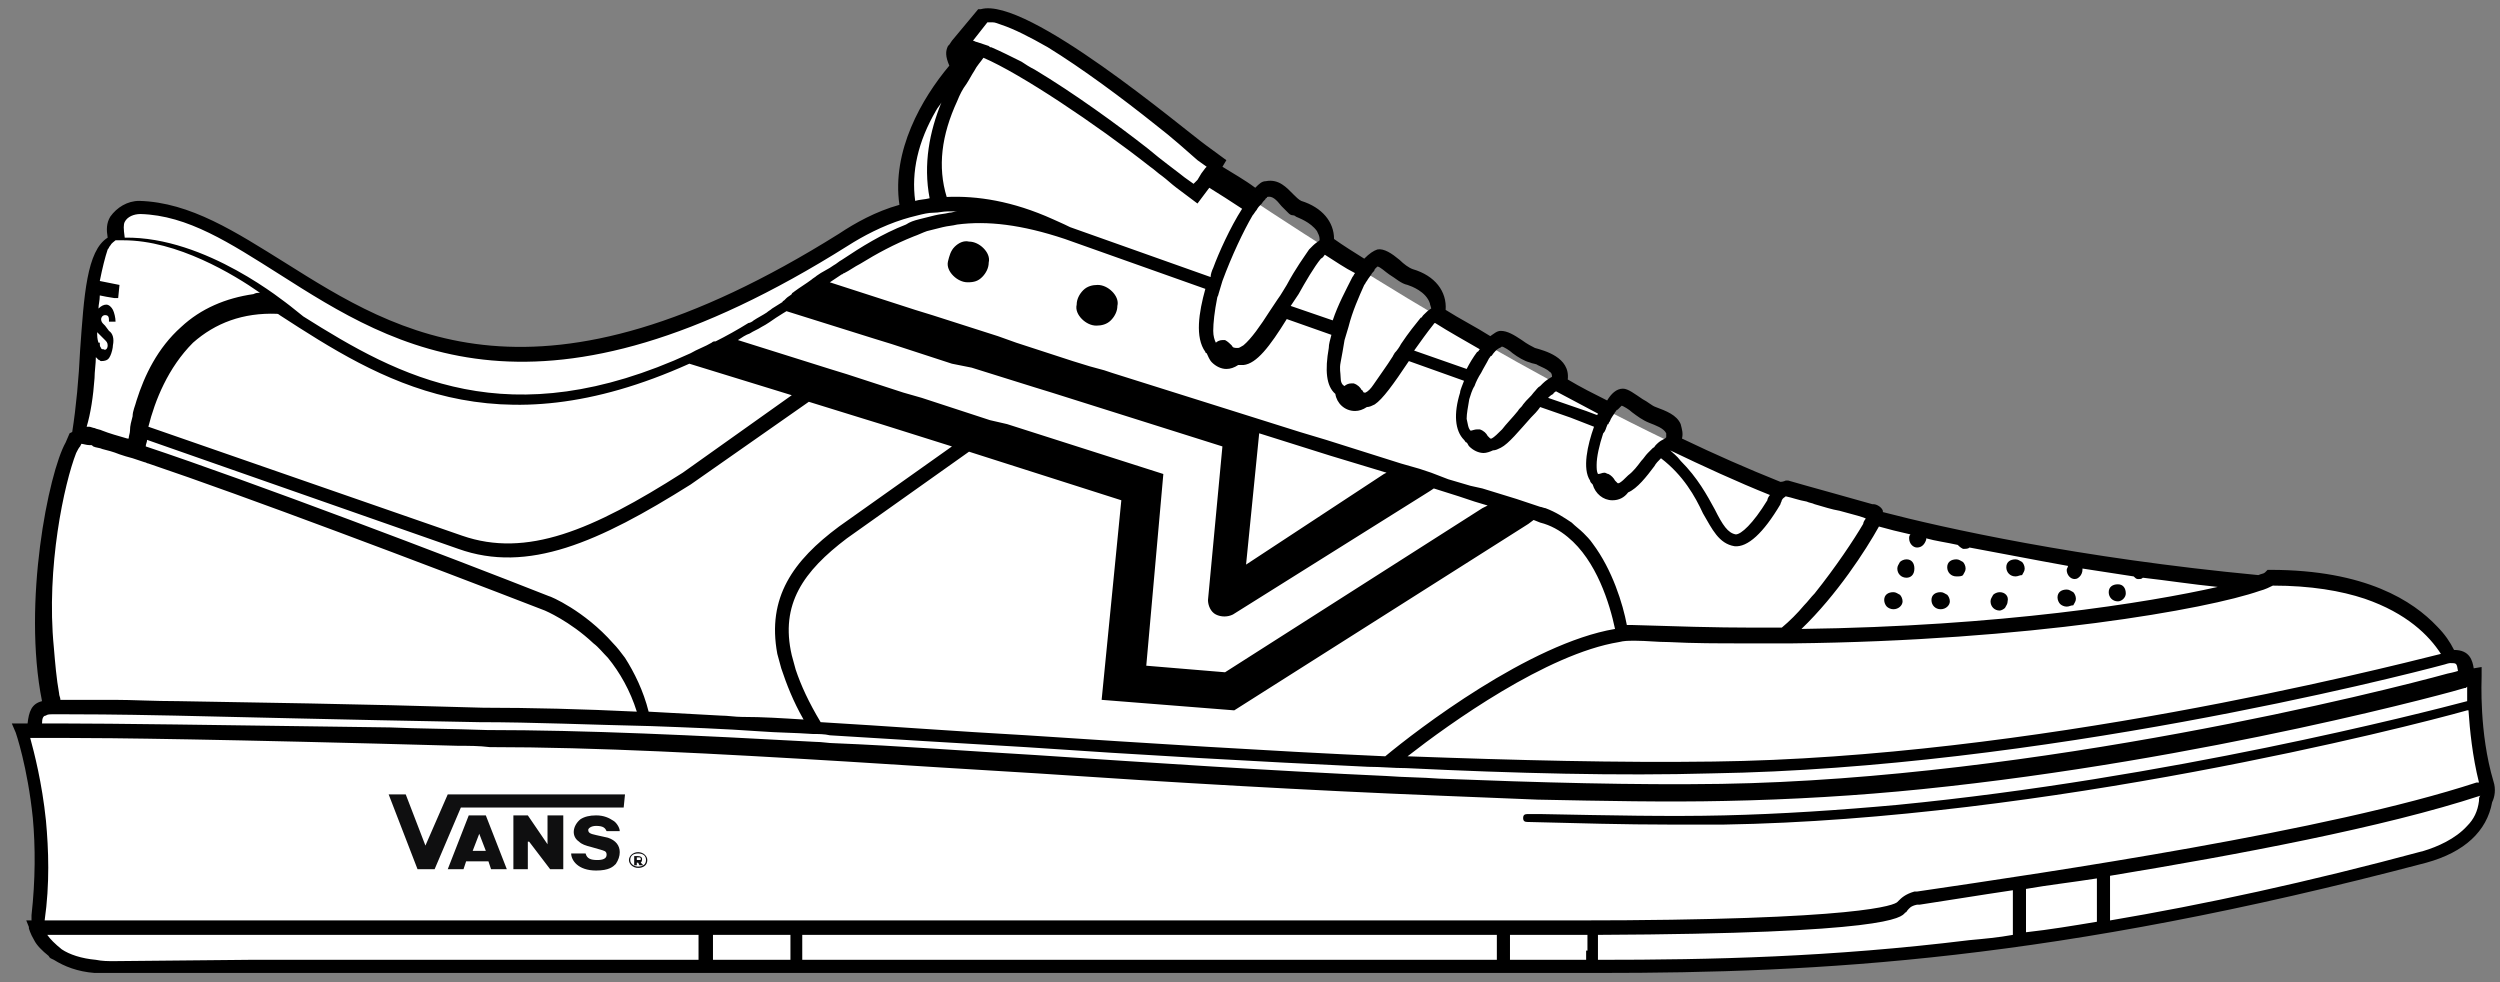 <svg xmlns="http://www.w3.org/2000/svg" id="i-shoe-style-lowland" viewBox="0 0 190.4 74.8"><rect x="0" y="0" width="190.4" height="74.8" fill="#808080" stroke="none"/><path d="M189.4 59.7c-1.2-4-.9-8.2-.9-8.2l-.5.1c-.1-.7 0-1.6-1.2-1.5h-.1c-1.2-2.4-4.5-6.1-13.7-6.1-.1.1-.4.2-.9.4-14.3-1.4-25-3.8-29.2-4.9.2-.4-.1-.4-.4-.5-.3-.1-6.4-1.8-6.4-1.8s-.2.1-.5.2c-15-6.1-31.6-16.3-43.4-24.3l.4-.5-1.1-.8C88.7 9.2 77.6.3 74.9 1.2l-2 2.4c.3-.2.8-.2 1.4 0-2.1 2.2-6.1 7.1-5.1 12.3-1.9.5-3.5 1.4-4.9 2.3-33.1 20.8-40.9-2-53.6-2.5-1.1 0-2.4 1-1.7 2.4v.1h-.1c-2.6.7-1.8 9.2-2.9 15h-.3l-.2.6C4.3 36 2.1 46.3 3.9 53.9c-1 0-1.2.4-1.2 1.8h-1s1.1 3.1 1.4 7.7v.4c.1 2.1.1 4.4-.3 6.8.1.6.6 1.4 1.6 2 .7.5 1.6.9 3 1 .4.1.9.1 1.4.1h110.3c17.8.1 35.8-.5 65.6-8.4 2-.5 4.4-1.8 4.6-4.3.2-.5.2-.9.1-1.3z" fill="#fff"></path><path d="M189.9 59.5c-1.1-3.7-.9-7.7-.9-8v-.7l-.6.1c-.1-.6-.3-1.4-1.5-1.4-.3-.6-.7-1.2-1.3-1.8-1.8-1.9-5.4-4.3-12.7-4.3h-.2l-.2.2c-.1.1-.3.1-.5.2-13.7-1.3-24-3.6-28.6-4.8v-.1c-.1-.3-.5-.5-.7-.5h-.1c-.3-.1-5.4-1.5-6.4-1.8h-.2s-.2.1-.4.1c-2.5-1-5-2.1-7.5-3.3.1-.4 0-.7-.1-1.1-.3-.7-1.1-1-1.9-1.3-.3-.1-.6-.4-1-.6-.6-.4-1.1-.8-1.5-.8-.5 0-.9.4-1.2.9-1-.5-2-1-3-1.6.2-1.7-1.8-2.2-2.5-2.4-.2-.1-.6-.3-1-.6-.6-.4-1.1-.7-1.6-.7-.3 0-.5.2-.8.4-1.1-.7-2.3-1.3-3.4-2 .1-1.4-.8-2.6-2.5-3.1-.3-.1-.7-.4-1-.7-.6-.5-1.2-.9-1.7-.8-.3.1-.6.3-1 .7-.8-.5-1.6-1-2.3-1.5 0-1.3-.9-2.4-2.5-2.9-.2-.1-.4-.3-.6-.5-.5-.5-1.1-1.2-2.1-1-.3 0-.5.2-.8.5-.8-.6-1.7-1.1-2.5-1.6l.3-.5-1.5-1.1C90.1 9.8 78.2-.3 74.7.7h-.2l-2 2.4-.2.3-.1.1c-.2.4-.2.8.1 1.5-2.1 2.5-4.4 6.5-3.8 10.6-1.8.5-3.4 1.4-4.6 2.2-23 14.4-33.6 7.6-42.2 2.2-3.7-2.3-7.2-4.6-11.1-4.7-.9 0-1.7.5-2.2 1.2-.3.5-.3 1-.2 1.6-1.6 1-1.8 4.4-2.1 8.6-.1 2.1-.3 4.3-.6 6.2l-.2.1-.3.7C3.7 36 1.7 45.9 3.2 53.4c-.8.2-1 .8-1.1 1.7H.9l.3.7s.9 2.6 1.3 6.5c.2 2.2.2 4.7-.1 7.4v.4H2l.2.5v.1s.1.4.4.9c.2.4.6.8 1.1 1.2.1.2.2.2.4.3.8.5 1.8.9 3.1 1h114.6c16.7 0 34.6-.9 63-8.4 2.9-.8 4.6-2.4 5-4.6.2-.4.3-1 .1-1.6zM172.1 45c.4-.1.8-.3 1-.4 2.9 0 5.2.4 7 1 3.2 1.1 4.9 2.8 5.8 4.2-4.8 1.2-31.2 7.9-55.4 8.2-7.2.1-15.1-.1-23.3-.4 3.2-2.5 10.6-7.8 16.1-8.7.4-.1.7-.1 1.1-.1h.2c.8 0 1.6.1 2.5.1 1.9.1 3.8.1 5.7.1h3.7c18.1-.2 31.6-2.6 35.6-4zm-79.5 1.8c.4.2.9.2 1.3 0l15-9.4.3-.2 1.9.6 1.2.4 1 .3-.4.2-19.6 12.5-6-.5 1.3-14.6-11.9-3.8-1.3-.3-5.2-1.7-1.4-.4-4.3-1.4-1.3-.4-7-2.2c.3-.2.6-.4.9-.5.3-.2.6-.3.9-.5.4-.2.8-.5 1.1-.7.3-.2.8-.5.8-.5l6.7 2.1 1.3.4 4.6 1.5 1.5.3 4.8 1.5 1.3.4 13 4.1L92 45.7c0 .4.2.9.6 1.1zm2.3-3.8l1-10 5.4 1.7 4.3 1.3-.2.1L94.9 43zM60.3 30.1L52 36c-6.9 4.4-11.9 6.5-16.8 4.8l-23.9-8.3c.5-2 1.5-4.5 3.4-6.4 1.7-1.5 3.8-2.3 6.4-2.2.1 0 .2.1.2.1 7.7 5 16.3 10.4 31.2 3.7l7.8 2.4zM34.9 41.8c5.3 1.9 10.7-.5 17.7-4.9l9-6.3 4.2 1.3 1.3.4 5.4 1.7-8.6 6.1c-3.5 2.6-5.5 5.4-4.7 9.7.1.4.2.7.3 1.1.4 1.2.9 2.5 1.7 3.9-1.6-.1-3.1-.2-4.7-.2-.5 0-1.1-.1-1.6-.1-1.9-.1-3.7-.2-5.5-.3-.4-1.6-1.1-3-1.8-4.1-.3-.4-.6-.8-.9-1.1-2.2-2.5-4.8-3.6-4.9-3.6-7.6-3-22.6-8.7-30.7-11.4 0-.2.1-.3.1-.5l23.7 8.3zM60.6 51c-.1-.4-.2-.7-.3-1.1-.9-3.9.9-6.4 4.2-8.9l9.3-6.6 11.6 3.7-1.5 15.2 10.1.8 22.4-14.2.4-.3.5.2c.8.2 1.5.6 2.1 1.1 2.2 1.8 3.2 5.1 3.6 7-6.5 1.1-15.1 7.7-17.5 9.7-8.9-.4-18.2-1-27.3-1.6-5.4-.3-10.6-.7-15.7-1-.9-1.5-1.5-2.8-1.9-4zm82.5-10.9c.7.2 1.5.4 2.4.6-.1.1-.1.2-.1.3 0 .4.3.7.6.7.4 0 .6-.3.7-.6V41c.7.2 1.5.3 2.4.5.1.1.2.2.4.3h.1c.1 0 .3 0 .4-.1 2.2.4 4.7.9 7.5 1.4 0 .1-.1.2-.1.3 0 .4.3.7.6.7.2 0 .3-.1.4-.2.1-.1.2-.3.2-.5v-.1l3.9.6c.1.1.2.2.3.2h.1c.1 0 .2 0 .3-.1 1.8.2 3.7.5 5.7.7-5.3 1.2-16.5 3-31.7 3.2 2.7-2.6 4.9-6 5.9-7.8zm-7.4-2c.1-.1.1-.1 0 0 .1-.2.2-.2.3-.3.5.1 1 .3 1.6.4.2.1.4.1.6.2.7.2 1.3.4 1.9.5 1.1.3 1.9.5 2 .6-.1.1-.2.3-.2.4-.7 1.2-2.1 3.3-3.7 5.3-.3.3-.5.6-.8.9-.5.6-1.1 1.2-1.7 1.7h-2.1c-3 0-6.1-.1-9.3-.2h-.4c-.3-1.6-1.1-4.2-2.6-6.2-.2-.3-.5-.6-.7-.8-.3-.3-.6-.5-.9-.8-.6-.4-1.2-.8-2-1.1-.1 0-.3-.1-.4-.1l-1.8-.6-2.6-.8-.9-.2-1.7-.5-1.3-.5-.9-.3-.7-.2-.7-.2-5.7-1.8-2-.6-14.3-4.5-.6-.2-1.1-.3-1.3-.4-4.3-1.4-1.4-.5-5-1.6-1.3-.4-6.5-2.1.9-.6c.1 0 .1-.1.2-.1.4-.2.8-.5 1.2-.7 1.3-.8 2.6-1.5 4.1-2.1.3-.1.7-.3 1-.4l1.2-.3c.4-.1.7-.1 1.1-.2 2.3-.3 4.9 0 8.2 1.1L91.8 22c-.5 1.8-.8 3.7 0 4.8 0 0 0 .1.1.1.1.2.2.5.4.7.3.3.7.5 1.1.5.3 0 .6-.1.9-.3h.4c1-.1 2-1.4 3.3-3.5l3.4 1.2c-.1.4-.2.7-.2 1-.3 1.7-.2 2.9.5 3.5.1.7.7 1.3 1.5 1.3.3 0 .6-.1.9-.3.2 0 .4-.1.6-.2.6-.4 1.4-1.5 2.6-3.3l4.2 1.5c-.1.3-.3.7-.3.9-.5 1.6-.4 2.9.3 3.6.1.1.1.2.2.2.1.1.1.2.2.3.3.3.7.5 1.1.5.2 0 .5-.1.7-.2.2 0 .4-.1.6-.2.6-.3 1.4-1.3 2.3-2.3.2-.2.5-.5.7-.8l2.3.8 1.8.7c-.5 1.4-.9 3.2-.3 4.1 0 .1.1.2.2.3.2.7.8 1.2 1.5 1.2.5 0 .9-.2 1.2-.6.7-.3 1.4-1.2 2-2 .1-.2.3-.4.5-.6 1.7 1.3 2.6 2.9 3.2 4.2.7 1.2 1.2 2.3 2.4 2.5 1 .1 2.2-1 3.5-3.2 0-.1.1-.2.1-.3zm-8.5-3.8c2.5 1.2 5.1 2.4 7.6 3.4-.1.1-.2.3-.2.4-1.1 1.8-2 2.6-2.4 2.6-.6-.1-1-.7-1.6-1.9-.6-1.1-1.3-2.4-2.6-3.7-.3-.4-.6-.6-.8-.8-.1 0-.1 0 0 0zm-4.8-1.9s0-.1.1-.1c0-.1.1-.2.1-.2.1-.3.3-.5.4-.7.1-.1.1-.2.2-.2l.3-.3c.1 0 .6.3.8.5.4.3.8.6 1.3.8.5.2 1.1.4 1.3.8V33.3l-.1.1c-.2.1-.4.2-.6.4l-.1.1c-.1.1-.1.2-.2.2l-.4.4c-.2.2-.3.4-.5.6-.3.4-.6.8-1 1.1-.3.3-.5.5-.7.6h-.1l-.2-.2c-.1-.2-.3-.4-.5-.5-.1 0-.2-.1-.3-.1-.2 0-.3.1-.5.1-.1-.2-.1-.4-.1-.7 0-.6.2-1.5.5-2.4.2-.2.2-.4.3-.6zm-3.9-2.6c1.1.6 2.1 1.1 3.2 1.7 0 0 0 .1-.1.1l-.8-.3-2.9-1c.1-.1.2-.2.4-.3 0-.1.1-.1.2-.2zm-5.1-2.5c.1-.1.1-.2.2-.2.2-.3.4-.5.6-.6.1 0 .1-.1.2-.1s.6.3.8.5c.4.3.9.6 1.3.7.2.1.5.1.6.2.4.2.7.3.9.5.2.1.2.3.2.4-.2.1-.5.3-.7.5l-.2.2c-.2.1-.3.3-.5.5-.2.3-.5.5-.8.9-.1.2-.3.3-.4.5-.4.5-.9 1-1.2 1.4-.3.3-.6.6-.8.7h-.1l-.2-.2c-.1-.2-.3-.4-.6-.5h-.2c-.2 0-.4.1-.5.1-.2-.2-.2-.5-.3-.9 0-.4.1-.9.2-1.5.1-.3.2-.7.4-1 .1-.3.3-.7.5-1 .2-.4.4-.7.6-1.1zm-4.1-2.7c1.1.7 2.2 1.3 3.4 2-.1.1-.1.2-.2.2-.3.4-.6.9-.8 1.3l-4-1.4c.5-.7 1-1.4 1.4-1.9.1-.1.1-.2.2-.2zm-5.4-2.9c.1-.1.1-.2.2-.3.1-.2.3-.4.4-.6.1-.1.2-.2.2-.3l.2-.2c.2 0 .6.4.9.6.5.3.9.7 1.4.8.3.1 1.4.5 1.7 1.4 0 .1.1.3.1.4-.2.1-.4.3-.6.5-.1.1-.1.2-.2.2-.4.5-.9 1.1-1.5 2-.1.2-.3.5-.5.7 0 .1-.1.1-.1.2-.5.8-1.1 1.6-1.5 2.2-.2.3-.4.5-.6.6h-.1c-.1 0-.1-.2-.2-.2-.1-.2-.3-.4-.6-.5h-.2c-.2 0-.4.1-.5.2-.2-.1-.3-.3-.3-.7 0-.3-.1-.6 0-1.1.1-.5.2-1.1.3-1.7.1-.3.2-.7.3-1 .3-1.2.8-2.3 1.2-3.2zm-3-2.3c.8.5 1.5 1 2.3 1.4-.1.1-.1.2-.2.3-.5 1-1.1 2.1-1.5 3.3l-3.2-1.1.6-.9c.5-.9 1.2-2.1 1.7-2.7.2-.1.2-.2.3-.3zM95.7 16c.1-.2.2-.3.4-.5.1-.2.3-.3.3-.4 0 0 .1 0 .1-.1.4-.1.7.2 1.1.7l.5.5c.1.1.2.2.4.2.1 0 .2.1.2.1.2.1 1.1.4 1.6 1.1.1.2.2.4.2.6v.1c-.1.1-.3.2-.5.4l-.3.3c-.4.6-1 1.4-1.7 2.7-.2.3-.4.7-.7 1.1l-.6.9c-.7 1.1-1.4 2.1-2 2.6-.2.1-.3.2-.4.2-.3 0-.4 0-.5-.2-.1-.1-.3-.3-.5-.4h-.2c-.2 0-.4.1-.5.2-.1-.2-.2-.5-.2-.9 0-.6.1-1.5.3-2.5 0-.1.1-.2.1-.3.1-.3.2-.7.3-1 .7-1.9 1.6-3.8 2.3-5 .1-.1.2-.3.3-.4zM75.2 1.7h.4c.2 0 .4.1.7.2.9.3 2.1.9 3.5 1.7 2.6 1.6 5.7 3.9 8.2 5.9 1.3 1 2.4 2 3.2 2.7l.7.5-.1.1-.3.4-.3.5-.3.3-.7-.5s-.5-.4-1.3-1c-.4-.3-.9-.7-1.5-1.2-2.3-1.8-5.6-4.2-8.6-6-.4-.2-.7-.4-1-.6-.8-.4-1.6-.8-2.3-1.1-.1 0-.1 0-.2-.1l-.9-.3c-.1 0-.2-.1-.3-.1l1.1-1.4zm-2.3 6c.2-.5.4-.9.7-1.3.2-.3.4-.7.6-1 .2-.4.5-.7.7-1 2.8 1.2 8.5 5 12.7 8.3.3.2.6.5.9.7.4.3.7.6 1.1.9l1.6 1.2.9-1.2c.8.5 1.6 1 2.5 1.6-.9 1.4-1.8 3.4-2.2 4.5-.1.2-.2.5-.2.7l-10.7-3.8c-.6-.3-1.1-.5-1.3-.6-3.1-1.4-5.8-1.8-8.1-1.7-.7-2.3-.4-4.7.8-7.3zm-1.6.7c.1-.2.3-.4.4-.6-.9 2.2-1.4 4.7-.9 7.3-.4.1-.8.1-1.1.2-.3-2.2.2-4.5 1.6-6.9zM9.5 16.9c.2-.4.7-.6 1.2-.6 3.6.1 6.8 2.2 10.6 4.6 8.8 5.6 19.8 12.6 43.3-2.2 1.1-.7 2.6-1.5 4.2-2 .3-.1.7-.2 1.1-.3.4-.1.8-.2 1.2-.2.4 0 .7-.1 1.1-.1h.7c-.2 0-.4.1-.6.1-.4.1-.7.1-1.1.2l-1.2.3c-.4.1-.7.2-1 .4-1.8.7-3.4 1.7-4.9 2.7-.2.1-.4.3-.6.4-.4.3-.9.5-1.3.8-.1.1-.3.2-.4.3-.4.3-.9.6-1.3.9-.1.1-.2.1-.2.2-.1.1-.3.2-.4.3l-.1.1-.1.1s-.1 0-.1.1c-.3.2-.5.3-.8.5-.1.1-.3.2-.4.3-.3.2-.7.4-1 .6-.1.1-.3.2-.4.2-.8.5-1.7 1-2.5 1.4h-.1c-.1 0-.2.1-.2.1-.5.3-1.1.5-1.6.8-13.9 6.4-22.2 1.8-29.5-2.8l-1-.8c-.3-.2-6.4-5.3-12.6-5.2-.1-.7-.1-1 0-1.2zm-2.1 8.4l.3.3.1.1.2.2c.1.1.2.2.2.4 0 .3-.2.4-.3.3-.1 0-.2 0-.2-.1-.1-.1-.1-.2-.1-.4h-.1c-.1-.3-.1-.5-.1-.8zm-.2 3.5c0-.5.1-1.1.1-1.6l.2.2c.1 0 .1.1.2.1.5 0 .6-.2.7-.4.1-.2.2-.6.2-.8.1-.5 0-.9-.3-1.1l-.3-.4-.1-.1c-.1-.1-.2-.2-.2-.4 0-.1.1-.3.3-.3.3 0 .3.2.3.5h.5c0-.3-.1-.7-.2-.9-.1-.2-.3-.4-.5-.4s-.4.1-.6.3c0-.3.1-.6.1-1l.5.1.6.1H9l.1-1-.5-.1-.5-.1-.5-.1c.2-1 .4-1.8.6-2.4.1-.1.1-.2.2-.3.1-.2.3-.3.4-.4h.6c4.1 0 8.4 2.6 10.4 4-.2 0-.3 0-.5.1-2.1.3-4 1.1-5.5 2.5-1.8 1.6-2.8 3.7-3.4 5.6-.1.4-.3.8-.3 1.2-.1.4-.2.7-.2 1.1 0 .2-.1.4-.1.6h-.1c-.7-.2-1.4-.4-1.9-.6-.2-.1-.4-.1-.6-.2-.1 0-.3-.1-.4-.1h-.2c.3-1 .5-2.3.6-3.7zm-1.4 5.7s.1 0 0 0c.1-.2.2-.4.3-.5l.1-.2c.1 0 .4.1.6.1h.1c.1 0 .1 0 .2.1.2.1.5.1.7.2.4.1.8.2 1.3.4.3.1.6.2 1 .3l.9.3c.1 0 .2.1.3.1 7.4 2.5 20.9 7.6 30.2 11.2 0 0 1.9.8 3.7 2.5.4.3.7.7 1.1 1.1.9 1.1 1.7 2.5 2.2 4.1-4.1-.2-8.1-.3-11.7-.3-9.9-.3-17.6-.4-23.2-.5-1.9 0-3.5-.1-4.9-.1H4.6c0-.2-.1-.3-.1-.5-.2-1.1-.3-2.3-.4-3.5-.6-6.1.8-12.5 1.7-14.8zm-2.3 20c.1-.1.3-.1.5-.1h1.1c1.1 0 3.4 0 8.2.1 4.8.1 12.1.3 23.2.5 4.1 0 8.5.2 13.1.3 2.7.1 5.5.2 8.3.4 1.3.1 2.6.1 4 .2.4 0 .9 0 1.3.1 4.8.3 9.8.6 14.9.9 8.7.6 17.6 1.1 26.1 1.5 1 0 1.9.1 2.9.1 8.3.4 16.2.6 23.3.4 24.9-.4 52.1-7.3 55.8-8.3.3-.1.4-.1.4-.1.5 0 .5 0 .6.6 0 0-.3.1-.8.2-4.7 1.3-31.2 8-55.3 8.4-6.6.1-13.9-.1-21.5-.4-1.3-.1-2.7-.1-4-.2-8.8-.4-17.8-1-26.8-1.6-5.2-.3-10.3-.7-15.3-.9-.4 0-.9-.1-1.4-.1-9.1-.5-17.5-.9-25-.9-2.7-.1-5.2-.1-7.4-.2-14.1-.2-21.2-.3-24.7-.3H3.2c0-.4.1-.6.3-.6zm-.1 15.6c.4-2.8.3-5.4.1-7.6-.3-2.9-.9-5.2-1.2-6.3h2.5c3.8 0 12 .1 30.1.6.8 0 1.6 0 2.4.1 8.1 0 17.3.5 27.2 1.1 4.7.3 9.5.6 14.5.9 10.3.7 20.7 1.3 30.7 1.7 2.5.1 5 .2 7.4.3 5 .1 9.8.2 14.3.1 5-.1 10.1-.4 15-.9 21.6-2.2 41.1-7.6 41.3-7.7.1 0 .1 0 .2-.1v1.1c-3.4.9-22.9 5.9-43.4 7.9-4.4.4-8.9.7-13.2.8-4.2.1-8.7 0-13.9-.1h-1.1c-.2 0-.3.1-.3.3 0 .2.1.3.3.3 3.9.1 7.5.2 10.8.2h4.2c24.5-.4 52-7.4 56.6-8.7h.1c.1 1.5.3 3.5.8 5.5h-.2c-11.3 3.7-32.4 6.8-42.6 8.3h-.2c-.7.2-1 .5-1.2.7l-.1.1c-.2.2-2.5 1.4-24.6 1.4H3.4zm49.9 3H19l-10.3.1c-.5 0-.9 0-1.4-.1-1.1-.1-2-.4-2.6-.8-.5-.4-.9-.8-1.1-1.1h49.6v1.9zm6.9 0h-5.9v-1.9h5.9v1.9zm53.8-.7v.7H61.1v-1.9H114v1.2zm6.8 0v.7H115v-1.9h5.9v1.2zm32.5-2.4V71.2c-1.1.2-2.2.3-3.3.4-10.6 1.3-19.6 1.5-28.3 1.5v-1.9c22.1-.1 23.1-1.3 23.4-1.7.1 0 .1-.1.2-.2s.2-.3.7-.4h.2c2-.3 4.4-.7 7.1-1.1V70zm6.4-1.1v1.3c-1.8.3-3.6.6-5.4.8V67.7c1.7-.3 3.5-.5 5.4-.8v2zm29.1-7.9c-.1.8-.4 1.4-.9 1.9-.9 1-2.3 1.6-3.3 1.9-8.9 2.4-16.8 4.1-23.9 5.3V66.7c9.7-1.6 20.9-3.7 28.2-6.1-.1.1-.1.2-.1.4z"></path><path d="M145.2 44c-.1 0-.1 0 0 0-.4 0-.7-.3-.7-.7 0-.2.1-.3.2-.5.1-.1.3-.2.5-.2.4 0 .6.3.6.7 0 .5-.3.7-.6.7zM144.2 46.4c-.2 0-.4-.1-.5-.2-.1-.1-.2-.3-.2-.5 0-.4.3-.6.7-.6.2 0 .3.1.5.2.1.1.2.3.2.5 0 .3-.3.6-.7.6zM149 43.9c-.4 0-.7-.3-.7-.7 0-.4.3-.6.7-.6.2 0 .3.1.5.2.1.1.2.3.2.5s-.1.3-.2.5c-.1.1-.3.1-.5.1zM147.8 46.4c-.4 0-.7-.3-.7-.7 0-.4.3-.6.7-.6.2 0 .3.1.5.2.1.1.2.3.2.5 0 .3-.3.6-.7.6zM153.5 43.9c-.4 0-.7-.3-.7-.7 0-.4.3-.6.7-.6.2 0 .3.1.5.2.1.1.2.3.2.5s-.1.3-.2.5c-.2 0-.3.1-.5.1zM152.3 46.5c-.1 0-.1 0 0 0-.4 0-.7-.3-.7-.7 0-.2.1-.3.2-.5.1-.1.3-.2.5-.2.4 0 .7.3.6.7 0 .2-.1.3-.2.5-.1.1-.3.2-.4.2zM157.4 46.2c-.2 0-.4-.1-.5-.2-.1-.1-.2-.3-.2-.5 0-.4.3-.6.7-.6.2 0 .3.1.5.2.1.1.2.3.2.5s-.1.3-.2.5c-.2 0-.3.1-.5.1z"></path><circle cx="161.3" cy="45.1" r=".4"></circle><path d="M161.3 45.8c-.4 0-.7-.3-.7-.7 0-.4.3-.6.7-.6.4 0 .6.3.6.7 0 .3-.3.6-.6.6zM83.5 24.8c-.4 0-.8-.2-1.1-.5-.3-.3-.5-.7-.4-1.1 0-.4.2-.8.5-1.1.3-.3.7-.4 1.1-.4.4 0 .8.2 1.1.5.3.3.5.7.4 1.1 0 .4-.2.8-.5 1.1-.3.3-.7.4-1.1.4z"></path><g><path d="M73.7 21.5c-.4 0-.8-.2-1.1-.5-.3-.3-.5-.7-.4-1.1s.2-.8.5-1.1c.3-.3.7-.5 1.1-.4.4 0 .8.2 1.1.5.3.3.5.7.4 1.1 0 .4-.2.8-.5 1.1-.3.3-.6.4-1.1.4z"></path></g><g><path d="M47.2 63.3h-1c-.1-.2-.2-.4-.8-.4-.4 0-.6.2-.6.3 0 .2.1.3.6.4l.9.2c.6.2.9.6.9 1.1 0 .3-.1.6-.3.9-.2.2-.5.5-1.5.5-1.4 0-1.9-.8-1.9-1.3h1.1c.1.4.4.5.9.5.4 0 .7-.1.7-.4 0-.3-.2-.3-.5-.4l-.7-.2c-.4-.1-.7-.2-.9-.4-.6-.4-.5-1.2.1-1.7.3-.2.7-.3 1.2-.3.6 0 1 .2 1.3.4.2.1.5.5.5.8m-17.6-2.8l2.2 5.7h1.3l2-4.7h12.4l.1-1H34.1l-1.7 3.9-1.5-3.9h-1.3zm10.7 3.6l1.6 2.1h1v-4.1h-1.2v2.2l-1.5-2.2h-1.1v4.1h1.1v-2.1zm9 1.4c0-.3-.3-.6-.7-.6-.4 0-.7.3-.7.6s.3.6.7.6c.4 0 .7-.2.7-.6m-.1 0c0 .3-.2.5-.6.5-.3 0-.6-.2-.6-.5s.2-.5.6-.5c.4 0 .6.2.6.5m-.3-.1c0-.1-.1-.2-.3-.2h-.3v.7h.2v-.2h.1l.1.2h.3l-.2-.2c.1-.1.1-.2.1-.3m-.1 0c0 .1 0 .1-.1.1h-.2v-.2h.2s.1 0 .1.1m-14.7.8h1.2l.2-.6h1.7l.2.6h1.2L37 62.1h-1.3l-1.6 4.1zm1.9-1.4l.5-1.3.5 1.3h-1z" fill="#0f0f10"></path></g></svg>